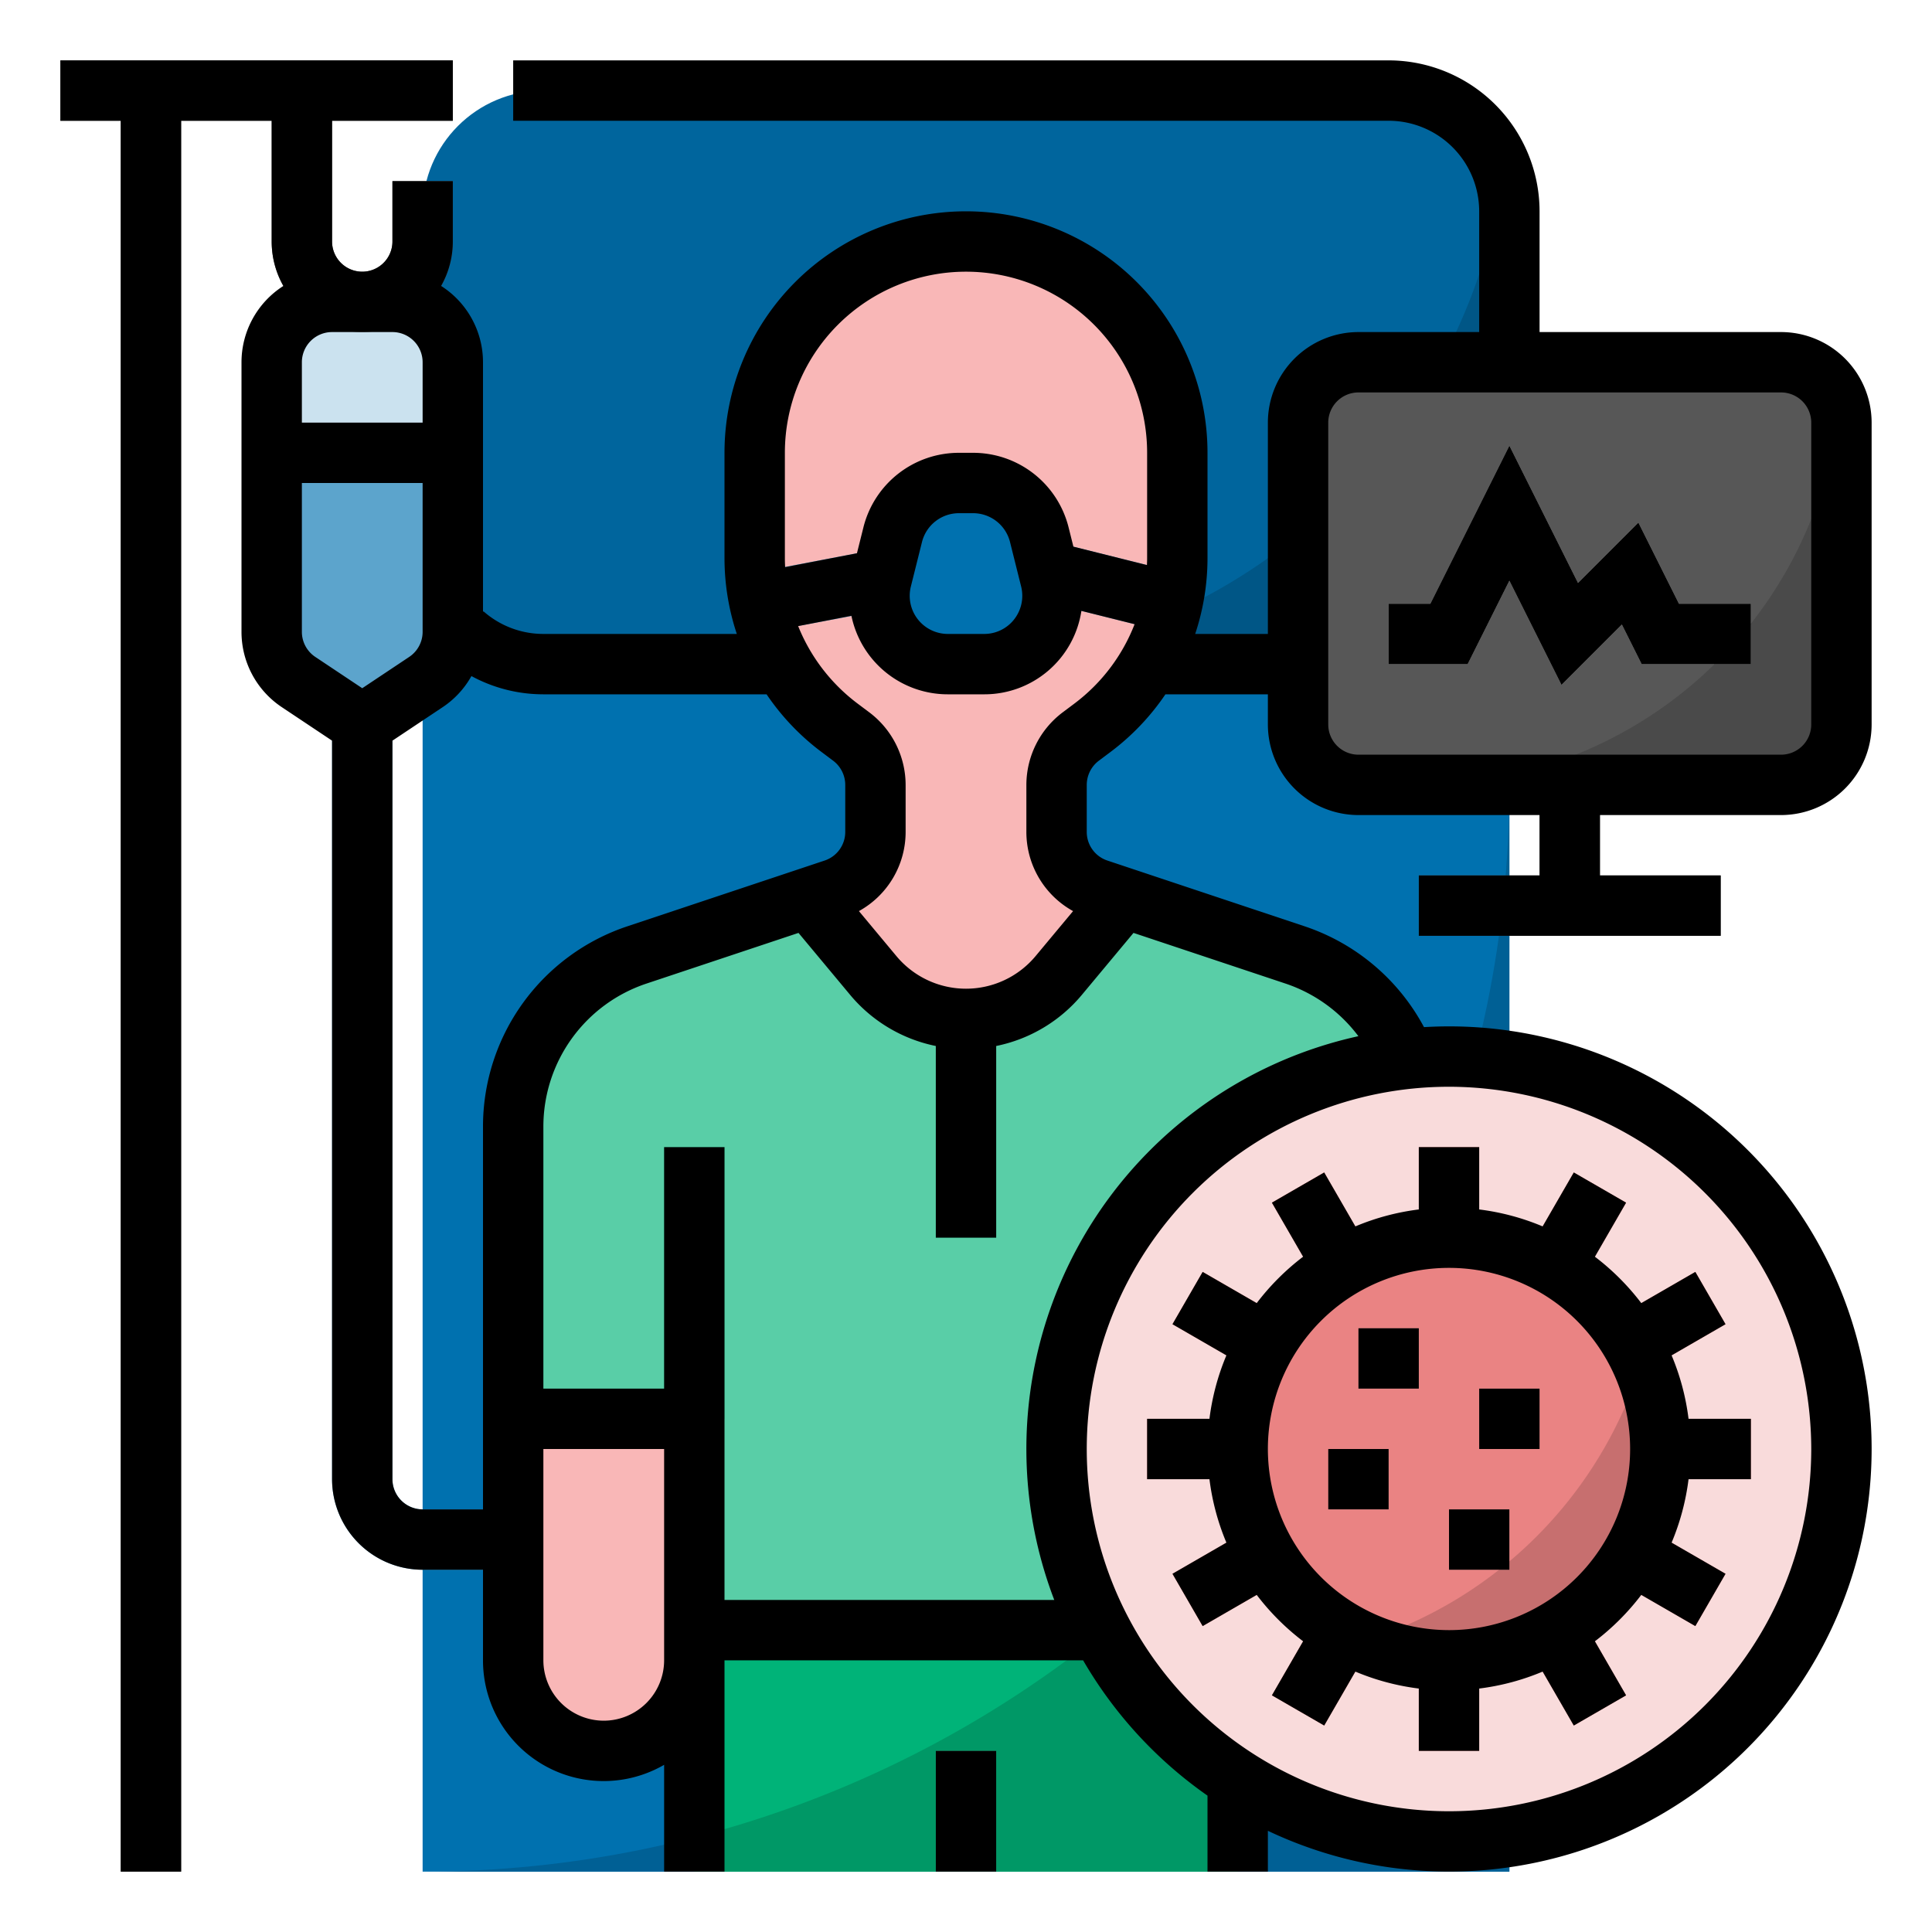 <?xml version="1.0" ?><svg viewBox="0 0 512 512" xmlns="http://www.w3.org/2000/svg"><defs><style>.cls-1{fill:#0071af;}.cls-2{fill:#006095;}.cls-3{fill:#00659d;}.cls-4{fill:#005686;}.cls-5{fill:#f9b7b7;}.cls-6{fill:#59cea7;}.cls-7{fill:#cbe2ef;}.cls-8{fill:#5ca4cc;}.cls-9{fill:#00b378;}.cls-10{fill:#31c292;}.cls-11{fill:#575757;}.cls-12{fill:#bebebe;}.cls-13{fill:#6e6e6e;}.cls-14{fill:#4a4a4a;}.cls-15{fill:#a2a2a2;}.cls-16{fill:#009866;}.cls-17{fill:#4caf8e;}.cls-18{fill:#d49c9c;}.cls-19{fill:#f9dbdb;}.cls-20{fill:#d27676;}.cls-21{fill:#ea8383;}.cls-22{fill:#f0a5a5;}.cls-23{fill:#c76f6f;}.cls-24{fill:#cc8c8c;}</style></defs><g data-name="/ FILLED_OUTLINE" id="_FILLED_OUTLINE"><rect class="cls-1" height="432" width="288" x="112" y="64"/><path class="cls-2" d="M112,496H400V208C400,367.058,271.058,496,112,496Z"/><rect class="cls-3" height="152" rx="32" width="288" x="112" y="24"/><path class="cls-4" d="M248,176H368a32,32,0,0,0,32-32V56a31.954,31.954,0,0,0-1.594-9.975A152.027,152.027,0,0,1,248,176Z"/><path class="cls-5" d="M343.179,253.06l-52.239-17.413a16,16,0,0,1-10.94-15.179V208a16,16,0,0,1,6.4-12.8l3.2-2.4a56,56,0,0,0,22.4-44.8V120a56,56,0,0,0-56-56h-0A56,56,0,0,0,200,120v28a56,56,0,0,0,22.4,44.8l3.2,2.4A16,16,0,0,1,232,208v12.468a16,16,0,0,1-10.94,15.179L168.821,253.06A48,48,0,0,0,136,298.596V440a24,24,0,0,0,48,0v-8H328l0,8a24,24,0,0,0,48,0V298.596A48,48,0,0,0,343.179,253.06Z"/><path class="cls-6" d="M376,376V298.593a48,48,0,0,0-32.821-45.534L298,238,296,240l-15.417,18.5a32,32,0,0,1-49.166,0L216,240l-2-2L168.821,253.06A48,48,0,0,0,136,298.596V376h48v56H328V376Z"/><path class="cls-7" d="M120,96v71.437a16,16,0,0,1-7.125,13.313L96,192,79.125,180.75A16,16,0,0,1,72,167.437V96A16,16,0,0,1,88,80h16A16,16,0,0,1,120,96Z"/><path class="cls-8" d="M136,416H112a24.027,24.027,0,0,1-24-24V176h16V392a8.009,8.009,0,0,0,8,8h24Z"/><path class="cls-9" d="M184,432v64H328V432Z"/><path class="cls-10" d="M264,268.998a32.25,32.25,0,0,1-16,0V328h16Z"/><rect class="cls-10" height="72" width="16" x="176" y="304"/><rect class="cls-10" height="72" width="16" x="320" y="304"/><path class="cls-8" d="M72,167.437a16.001,16.001,0,0,0,7.125,13.313L96,192l16.875-11.25A16.001,16.001,0,0,0,120,167.437V120H72Z"/><path class="cls-11" d="M120,32V16H16V32H32V496H48V32H72V64a24,24,0,0,0,48,0V48H104V64a8,8,0,0,1-16,0V32Z"/><path class="cls-8" d="M284.464,144.87l-57.364,1.745-26.965,5.105a55.95,55.95,0,0,0,3.333,15.659l29.617-5.488H286.581l21.952,5.488a55.952,55.952,0,0,0,3.333-15.659Z"/><path class="cls-1" d="M254.137,128h3.726a18.107,18.107,0,0,1,17.566,13.715l2.947,11.787a18.107,18.107,0,0,1-1.371,12.489v0A18.107,18.107,0,0,1,260.81,176h-9.619a18.107,18.107,0,0,1-16.195-10.009v0a18.107,18.107,0,0,1-1.371-12.489l2.947-11.787A18.107,18.107,0,0,1,254.137,128Z"/><rect class="cls-11" height="112" rx="16" width="144" x="344" y="96"/><polygon class="cls-12" points="413.809 181.505 400 153.889 388.944 176 368 176 368 160 379.056 160 400 118.111 418.191 154.495 434.191 138.495 444.944 160 464 160 464 176 435.056 176 429.809 165.505 413.809 181.505"/><polygon class="cls-13" points="424 232 424 208 408 208 408 232 376 232 376 248 456 248 456 232 424 232"/><path class="cls-14" d="M376,208H472a16,16,0,0,0,16-16V112a15.976,15.976,0,0,0-.605-4.314A112.013,112.013,0,0,1,376,208Z"/><path class="cls-15" d="M464,176V165.276A112.652,112.652,0,0,1,454.374,176Z"/><path class="cls-16" d="M293.003,432A287.045,287.045,0,0,1,184,486.927V496H328V432Z"/><rect class="cls-17" height="32" width="16" x="248" y="464"/><path class="cls-18" d="M328,398.459V432l0,8a24,24,0,0,0,48,0V323.229A288.19,288.19,0,0,1,328,398.459Z"/><path class="cls-17" d="M328,432V398.47A289.713,289.713,0,0,1,293.003,432Z"/><path class="cls-17" d="M345.932,376H376V323.229A287.589,287.589,0,0,1,345.932,376Z"/><circle class="cls-19" cx="384" cy="384" r="104"/><rect class="cls-20" height="32" width="16" x="376" y="304"/><rect class="cls-20" height="34.506" transform="matrix(0.866, -0.5, 0.5, 0.866, -117.586, 220.477)" width="16" x="344.626" y="312.406"/><rect class="cls-20" height="31.648" transform="translate(-140.554 460.377) rotate(-60)" width="16" x="320.422" y="336.088"/><rect class="cls-20" height="16" width="32" x="304" y="376"/><rect class="cls-20" height="16" transform="translate(-164.044 219.957) rotate(-30)" width="31.648" x="312.598" y="408.088"/><rect class="cls-20" height="16" transform="translate(-205.481 524.555) rotate(-60)" width="30.146" x="336.463" y="432.228"/><rect class="cls-20" height="32" width="16" x="376" y="432"/><rect class="cls-20" height="30.146" transform="translate(-164.319 267.213) rotate(-30)" width="16" x="408.463" y="425.155"/><rect class="cls-20" height="29.832" transform="translate(-140.553 589.639) rotate(-60)" width="16" x="432.364" y="401.626"/><rect class="cls-20" height="16" width="32" x="432" y="376"/><rect class="cls-20" height="16" transform="translate(-116.731 267.267) rotate(-30)" width="29.832" x="425.448" y="343.458"/><rect class="cls-20" height="16" transform="translate(-75.626 524.554) rotate(-60)" width="30.146" x="401.39" y="319.771"/><circle class="cls-21" cx="384" cy="384" r="56"/><rect class="cls-22" height="16" width="16" x="360" y="352"/><rect class="cls-22" height="16" width="16" x="392" y="368"/><rect class="cls-22" height="16" width="16" x="352" y="384"/><rect class="cls-22" height="16" width="16" x="384" y="400"/><path class="cls-23" d="M361,435.056a55.994,55.994,0,0,0,74.056-74.056A112.252,112.252,0,0,1,361,435.056Z"/><path class="cls-24" d="M400,416v-2.217q-1.343,1.129-2.721,2.217Z"/><path d="M333.039,345.341l-14.321-8.268-8,13.855,14.293,8.252A63.486,63.486,0,0,0,320.518,376H304v16h16.518a63.486,63.486,0,0,0,4.493,16.82l-14.293,8.252,8,13.855,14.321-8.268a64.539,64.539,0,0,0,12.301,12.301l-8.268,14.322,13.856,8,8.252-14.293A63.473,63.473,0,0,0,376,447.482V464h16V447.482a63.473,63.473,0,0,0,16.82-4.493l8.252,14.293,13.856-8-8.268-14.322a64.54,64.54,0,0,0,12.301-12.301l14.321,8.268,8-13.855-14.293-8.252A63.486,63.486,0,0,0,447.482,392H464V376H447.482a63.486,63.486,0,0,0-4.493-16.82l14.293-8.252-8-13.855-14.321,8.268a64.54,64.54,0,0,0-12.301-12.301l8.268-14.322-13.856-8-8.252,14.293A63.473,63.473,0,0,0,392,320.518V304H376v16.518a63.473,63.473,0,0,0-16.82,4.493l-8.252-14.293-13.856,8,8.268,14.322A64.539,64.539,0,0,0,333.039,345.341ZM336,384a48,48,0,1,1,48,48A48.054,48.054,0,0,1,336,384Z"/><rect height="16" width="16" x="360" y="352"/><rect height="16" width="16" x="392" y="368"/><rect height="16" width="16" x="352" y="384"/><rect height="16" width="16" x="384" y="400"/><rect height="32" width="16" x="248" y="464"/><path d="M472,216a24.027,24.027,0,0,0,24-24V112a24.027,24.027,0,0,0-24-24H408V56a40.046,40.046,0,0,0-40-40H136V32H368a24.027,24.027,0,0,1,24,24V88H360a24.027,24.027,0,0,0-24,24v56H316.737A63.668,63.668,0,0,0,320,148V120a64,64,0,0,0-128,0v28a63.669,63.669,0,0,0,3.263,20H144a23.964,23.964,0,0,1-15.872-5.997L128,162.148V96a23.997,23.997,0,0,0-11.101-20.223A23.844,23.844,0,0,0,120,64V48H104V64a8,8,0,0,1-16,0V32h32V16H16V32H32V496H48V32H72V64a23.844,23.844,0,0,0,3.101,11.777A23.997,23.997,0,0,0,64,96v71.438a23.952,23.952,0,0,0,10.688,19.969L88,196.282V392a24.027,24.027,0,0,0,24,24h16v24a31.975,31.975,0,0,0,48,27.695V496h16V440h95.035A112.862,112.862,0,0,0,320,475.859V496h16V485.179A111.995,111.995,0,1,0,384,272c-2.225,0-4.434.073-6.627.201a56.012,56.012,0,0,0-31.664-26.732l-52.238-17.413A7.988,7.988,0,0,1,288,220.468V208a8.039,8.039,0,0,1,3.2-6.4l3.2-2.399A63.698,63.698,0,0,0,308.851,184H336v8a24.027,24.027,0,0,0,24,24h48v16H376v16h80V232H424V216ZM208,120a48,48,0,0,1,96,0v28c0,.582-.03,1.161-.052,1.741l-19.484-4.871-1.274-5.096A26.069,26.069,0,0,0,257.863,120h-3.726a26.069,26.069,0,0,0-25.327,19.774l-1.71,6.841-19.032,3.678c-.037-.763-.068-1.526-.068-2.293Zm61.849,42.413A10.052,10.052,0,0,1,260.81,168h-9.619a10.106,10.106,0,0,1-9.805-12.558l2.947-11.787A10.091,10.091,0,0,1,254.137,136h3.726a10.091,10.091,0,0,1,9.805,7.655l2.947,11.787A10.111,10.111,0,0,1,269.849,162.413ZM88,88h16a8.009,8.009,0,0,1,8,8v16H80V96A8.009,8.009,0,0,1,88,88Zm-8,79.438V128h32v39.438a7.985,7.985,0,0,1-3.562,6.656L96,182.385l-12.437-8.291A7.984,7.984,0,0,1,80,167.438ZM112,400a8.009,8.009,0,0,1-8-8V196.282l13.313-8.875a23.977,23.977,0,0,0,7.621-8.239A39.973,39.973,0,0,0,144,184h59.149a63.697,63.697,0,0,0,14.45,15.199l3.201,2.401A8.036,8.036,0,0,1,224,208v12.468a7.988,7.988,0,0,1-5.47,7.589L166.292,245.47A55.929,55.929,0,0,0,128,298.597V400Zm48,56a16.018,16.018,0,0,1-16-16V384h32v56A16.018,16.018,0,0,1,160,456Zm320-72a96,96,0,1,1-96-96A96.109,96.109,0,0,1,480,384ZM359.986,274.601A111.994,111.994,0,0,0,279.39,424H192V304H176v64H144V298.597a39.947,39.947,0,0,1,27.351-37.947L211.611,247.229,225.271,263.621A39.872,39.872,0,0,0,248,277.198V328h16V277.198a39.869,39.869,0,0,0,22.729-13.577L300.389,247.229l40.26,13.42A39.999,39.999,0,0,1,359.986,274.601Zm-75.186-88.2-3.2,2.399A24.116,24.116,0,0,0,272,208v12.468a23.956,23.956,0,0,0,12.377,20.983L274.437,253.379a24,24,0,0,1-36.875,0l-9.94-11.928A23.956,23.956,0,0,0,240,220.468V208a24.114,24.114,0,0,0-9.6-19.199l-3.201-2.401a48.102,48.102,0,0,1-15.681-20.478l14.118-2.728A26.062,26.062,0,0,0,251.19,184h9.619a25.994,25.994,0,0,0,25.772-22.109l14.101,3.525A48.119,48.119,0,0,1,284.8,186.4ZM352,192V112a8.009,8.009,0,0,1,8-8H472a8.009,8.009,0,0,1,8,8v80a8.009,8.009,0,0,1-8,8H360A8.009,8.009,0,0,1,352,192Z"/><polygon points="434.191 138.495 418.191 154.495 400 118.111 379.056 160 368 160 368 176 388.944 176 400 153.889 413.809 181.505 429.809 165.505 435.056 176 464 176 464 160 444.944 160 434.191 138.495"/></g></svg>